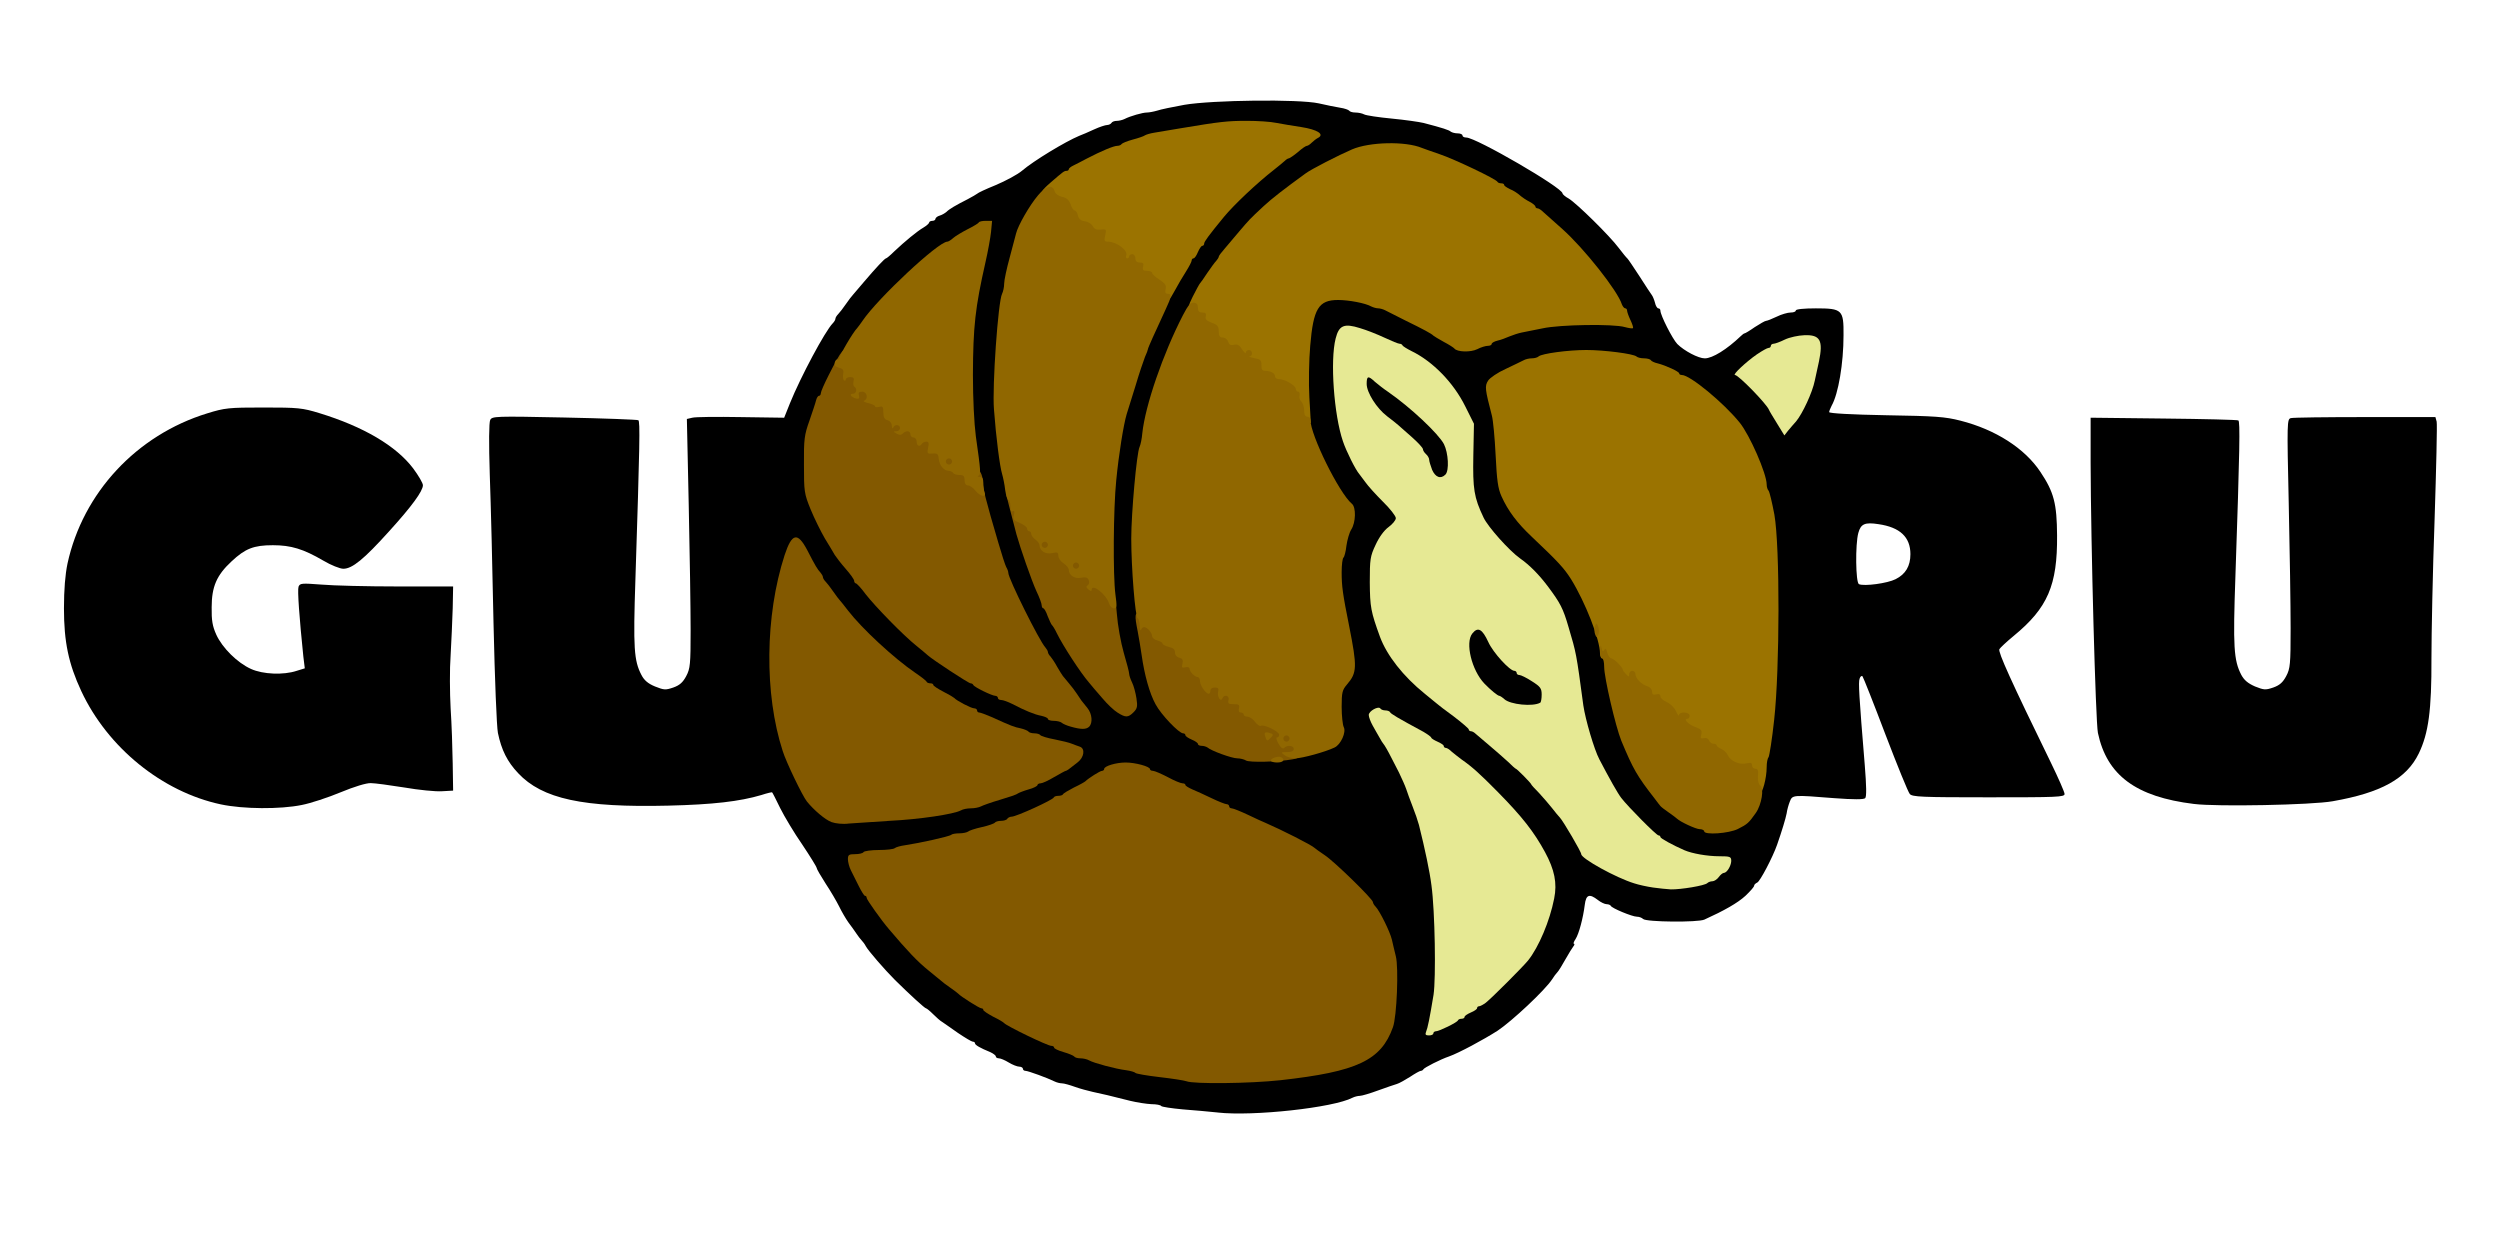 <svg class="img-fluid" id="outputsvg" xmlns="http://www.w3.org/2000/svg" style="transform: none; transform-origin: 50% 50%; cursor: move;" width="1200" height="600" viewBox="0 0 12000 6000"><g id="l7m3erLe2FQsYTbI6nktD60" fill="rgb(0,0,0)" style="transform: none;"><g><path id="pWI5tUenm" d="M5845 5340 c-38 -4 -114 -11 -168 -15 -54 -5 -100 -12 -103 -16 -3 -5 -24 -9 -47 -9 -23 -1 -69 -8 -102 -16 -94 -24 -137 -34 -180 -43 -22 -5 -60 -15 -85 -24 -25 -9 -53 -17 -63 -17 -9 0 -25 -4 -35 -9 -32 -16 -127 -51 -140 -51 -6 0 -12 -4 -12 -10 0 -5 -8 -10 -17 -10 -10 0 -33 -9 -51 -20 -18 -11 -39 -20 -47 -20 -8 0 -15 -4 -15 -9 0 -5 -12 -14 -27 -21 -47 -19 -73 -34 -73 -42 0 -5 -5 -8 -11 -8 -5 0 -37 -19 -71 -42 -33 -24 -68 -47 -76 -53 -9 -5 -28 -22 -43 -37 -16 -16 -31 -28 -34 -28 -6 0 -78 -66 -149 -136 -50 -50 -128 -140 -140 -162 -5 -10 -14 -22 -20 -28 -6 -6 -18 -22 -26 -34 -8 -12 -25 -36 -38 -53 -12 -17 -32 -51 -44 -76 -12 -24 -41 -74 -65 -110 -23 -36 -43 -70 -43 -75 0 -5 -31 -55 -69 -112 -39 -56 -86 -135 -106 -175 -20 -41 -37 -75 -39 -76 -1 -1 -24 4 -51 13 -104 31 -234 46 -447 51 -409 10 -605 -32 -721 -156 -52 -55 -80 -111 -97 -193 -6 -30 -15 -257 -21 -523 -5 -258 -13 -580 -18 -715 -5 -155 -4 -252 2 -264 9 -18 22 -19 355 -12 191 4 351 10 356 13 9 6 7 112 -14 764 -11 330 -7 390 29 459 13 25 31 41 65 55 43 17 50 18 88 5 31 -11 46 -25 62 -55 19 -36 21 -57 21 -220 0 -99 -4 -368 -9 -597 l-9 -417 26 -6 c14 -4 119 -5 233 -3 l208 3 28 -70 c51 -126 168 -345 205 -383 7 -7 13 -17 13 -22 0 -5 6 -15 13 -22 7 -7 24 -29 37 -48 13 -19 29 -40 35 -46 5 -6 29 -34 52 -61 57 -67 100 -113 106 -113 3 0 21 -15 39 -33 52 -49 110 -97 141 -115 15 -9 27 -20 27 -24 0 -4 7 -8 15 -8 8 0 15 -4 15 -9 0 -5 9 -13 20 -16 11 -3 26 -12 33 -18 14 -14 43 -31 102 -61 22 -12 42 -23 45 -26 5 -5 41 -22 88 -41 50 -21 107 -52 127 -69 56 -48 208 -140 275 -168 14 -5 46 -19 72 -31 26 -12 54 -21 62 -21 8 0 18 -5 21 -10 3 -6 15 -10 26 -10 10 0 27 -4 37 -9 27 -14 87 -31 107 -31 10 0 32 -4 49 -9 17 -6 76 -18 131 -28 135 -23 549 -28 645 -7 36 8 82 18 103 21 21 3 40 10 43 14 3 5 16 9 30 9 14 0 33 4 42 9 9 5 69 14 132 20 63 6 132 16 153 21 92 24 123 34 131 42 6 4 20 8 33 8 13 0 23 5 23 10 0 6 8 10 18 10 47 0 462 241 462 268 0 4 13 16 30 25 38 23 196 178 240 237 19 25 37 47 41 50 4 3 29 41 58 85 28 44 55 85 59 90 5 6 12 23 16 38 3 15 11 27 16 27 6 0 10 5 10 11 0 22 58 136 81 160 33 33 101 69 132 69 37 0 106 -43 173 -107 7 -7 15 -13 18 -13 3 0 25 -13 49 -30 25 -16 49 -30 54 -30 5 0 28 -9 51 -20 22 -11 53 -20 67 -20 14 0 25 -4 25 -10 0 -6 39 -10 96 -10 127 0 134 7 133 129 0 136 -25 282 -57 338 -6 12 -12 26 -12 31 0 6 108 12 273 15 236 4 283 7 357 26 169 43 309 133 384 246 65 97 79 152 80 305 2 239 -45 348 -208 482 -34 28 -65 57 -69 64 -7 13 55 151 247 544 36 74 66 142 66 151 0 15 -35 16 -365 16 -322 0 -366 -2 -378 -16 -8 -9 -60 -137 -117 -286 -56 -148 -106 -274 -110 -279 -4 -4 -11 1 -14 12 -6 18 -3 76 25 415 8 99 9 151 2 158 -7 7 -56 7 -149 0 -201 -16 -200 -16 -213 17 -6 15 -13 40 -15 56 -5 26 -23 85 -46 151 -21 60 -82 176 -95 181 -8 4 -15 10 -15 15 0 6 -19 27 -42 49 -37 34 -102 71 -197 114 -31 14 -279 12 -294 -3 -6 -6 -19 -11 -30 -11 -22 0 -121 -41 -125 -52 -2 -4 -11 -8 -20 -8 -9 0 -28 -9 -42 -20 -41 -32 -57 -26 -63 23 -8 64 -28 139 -44 164 -9 13 -12 23 -8 23 4 0 3 6 -3 13 -5 6 -22 34 -38 62 -15 27 -32 55 -38 61 -6 6 -18 22 -26 35 -34 52 -192 200 -261 246 -69 44 -186 107 -234 124 -39 13 -120 54 -123 62 -2 4 -8 7 -12 7 -5 0 -28 13 -52 29 -24 15 -52 31 -63 34 -11 3 -51 17 -90 31 -38 14 -78 26 -88 26 -9 0 -25 4 -35 9 -92 48 -477 90 -647 71z m270 -185 c369 -41 491 -99 542 -255 18 -55 26 -228 13 -280 -6 -25 -15 -61 -19 -80 -9 -38 -58 -137 -78 -158 -7 -7 -13 -17 -13 -22 0 -14 -183 -193 -231 -225 -24 -16 -46 -32 -49 -35 -14 -14 -161 -88 -235 -120 -11 -4 -49 -22 -85 -39 -36 -17 -71 -31 -78 -31 -6 0 -12 -4 -12 -10 0 -5 -6 -10 -12 -10 -7 0 -40 -13 -73 -29 -33 -16 -75 -35 -92 -42 -18 -8 -33 -17 -33 -21 0 -5 -6 -8 -14 -8 -8 0 -40 -13 -71 -30 -31 -16 -63 -30 -71 -30 -8 0 -14 -4 -14 -9 0 -4 -20 -14 -44 -21 -34 -9 -52 -9 -80 0 -20 6 -36 16 -36 21 0 5 -5 9 -10 9 -10 0 -66 36 -80 50 -3 3 -27 17 -55 30 -27 14 -51 28 -53 33 -2 4 -12 7 -22 7 -10 0 -20 3 -22 8 -5 12 -180 92 -202 92 -8 0 -18 5 -21 10 -3 6 -17 10 -30 10 -13 0 -26 4 -29 8 -3 5 -31 15 -63 22 -32 7 -62 17 -67 22 -6 4 -24 8 -41 8 -18 0 -35 3 -39 7 -8 8 -153 40 -221 50 -22 3 -44 9 -49 14 -6 5 -40 9 -77 9 -37 0 -71 5 -74 10 -3 6 -19 10 -34 10 -28 0 -28 1 -17 33 20 52 49 107 58 107 4 0 8 4 8 10 0 8 70 107 107 150 90 106 136 155 192 200 24 19 48 40 55 45 6 6 27 22 46 35 19 13 37 27 40 30 10 12 101 70 111 70 5 0 9 3 9 8 0 4 21 18 48 32 26 13 49 27 52 31 12 14 208 109 226 109 8 0 14 4 14 9 0 4 20 14 45 21 25 7 48 17 51 21 3 5 16 9 30 9 13 0 32 4 42 10 23 13 128 41 177 47 22 3 42 9 45 13 3 4 55 13 115 20 61 7 119 16 130 20 32 14 249 11 390 -5z m838 -272 c9 -3 17 -9 17 -14 0 -5 7 -9 15 -9 8 0 15 -4 15 -9 0 -5 14 -14 30 -21 17 -7 30 -16 30 -21 0 -5 4 -9 10 -9 15 0 46 -27 135 -115 97 -97 112 -116 148 -182 61 -115 88 -225 71 -293 -18 -67 -71 -158 -156 -263 -62 -76 -217 -226 -283 -272 -15 -11 -36 -28 -47 -37 -10 -10 -22 -18 -28 -18 -5 0 -10 -4 -10 -9 0 -5 -13 -14 -30 -21 -16 -7 -30 -16 -30 -19 0 -4 -17 -16 -37 -28 -125 -68 -159 -87 -165 -97 -13 -19 -22 5 -10 24 7 11 18 30 25 43 6 12 14 24 17 27 5 5 23 36 39 68 5 9 21 41 36 70 14 29 30 65 35 80 5 15 18 52 30 82 12 30 26 71 31 90 29 116 52 226 62 300 13 100 15 529 3 614 -9 56 -8 59 10 52 10 -5 27 -11 37 -13z m1137 -654 c36 -5 69 -14 75 -20 5 -5 16 -9 25 -9 8 0 22 -9 30 -20 8 -11 20 -20 27 -20 7 0 13 -4 13 -10 0 -5 -21 -10 -47 -10 -50 0 -123 -14 -158 -29 -55 -24 -115 -57 -115 -63 0 -5 -4 -8 -9 -8 -10 0 -145 -136 -179 -180 -17 -22 -57 -93 -105 -185 -25 -47 -67 -191 -77 -259 -34 -254 -34 -251 -71 -376 -26 -90 -40 -116 -99 -195 -43 -57 -87 -102 -134 -135 -52 -37 -154 -151 -175 -196 -46 -97 -53 -137 -49 -299 l3 -151 -42 -85 c-56 -112 -156 -214 -258 -264 -22 -11 -41 -23 -43 -27 -2 -5 -8 -8 -14 -8 -6 0 -38 -13 -72 -29 -79 -37 -133 -54 -150 -48 -51 20 -45 325 10 486 16 47 61 137 79 157 5 7 19 25 30 40 11 16 48 57 82 91 60 59 63 64 63 110 -1 43 -4 51 -35 73 -21 15 -45 48 -62 85 -57 123 -27 324 71 477 36 58 97 122 165 178 24 19 48 40 55 45 6 6 44 35 84 64 39 30 72 58 72 62 0 5 5 9 11 9 6 0 16 6 23 13 7 6 37 32 67 57 30 25 69 60 88 77 18 18 35 33 37 33 5 0 74 70 74 75 0 2 17 21 38 42 20 22 48 54 62 72 14 18 31 39 38 46 17 19 102 164 102 175 0 21 166 113 254 140 21 7 62 16 90 20 28 4 53 8 56 9 3 0 34 -4 70 -10z m222 -280 c45 -23 52 -29 84 -75 22 -31 54 -165 54 -225 0 -19 4 -39 9 -44 4 -6 17 -86 27 -180 27 -242 27 -772 1 -925 -11 -58 -23 -109 -28 -115 -5 -5 -9 -18 -9 -30 0 -51 -81 -237 -130 -297 -77 -95 -238 -228 -277 -228 -7 0 -13 -3 -13 -8 0 -8 -64 -38 -104 -48 -14 -3 -29 -10 -32 -15 -3 -5 -18 -9 -34 -9 -16 0 -31 -4 -34 -9 -3 -5 -52 -15 -107 -22 -82 -10 -122 -10 -198 -1 -52 7 -100 17 -105 22 -6 6 -20 10 -31 10 -12 0 -35 6 -51 14 -16 8 -47 22 -69 32 -22 10 -53 26 -68 37 -31 21 -32 31 -7 127 7 25 15 113 19 195 6 121 11 159 28 197 32 71 76 129 145 194 130 123 155 151 189 204 68 110 139 290 139 357 0 13 5 23 10 23 6 0 10 19 10 41 0 52 55 287 82 354 57 137 76 170 161 279 12 16 24 32 27 35 3 4 21 18 40 31 19 13 37 27 40 30 14 14 90 50 109 50 11 0 21 5 21 10 0 17 59 11 102 -11z m-4077 -39 c147 -7 313 -31 347 -50 10 -6 31 -10 48 -10 17 0 38 -4 48 -9 9 -5 51 -20 92 -32 41 -12 80 -25 85 -30 6 -4 29 -13 53 -20 23 -6 42 -16 42 -21 0 -4 7 -8 15 -8 8 0 37 -13 65 -30 28 -16 55 -30 60 -30 6 0 10 -3 10 -7 0 -5 15 -16 33 -27 22 -13 27 -20 17 -23 -8 -2 -24 -8 -35 -13 -11 -4 -48 -14 -83 -21 -34 -6 -65 -16 -68 -20 -3 -5 -16 -9 -29 -9 -13 0 -26 -4 -29 -9 -3 -4 -20 -11 -37 -15 -30 -6 -42 -10 -141 -55 -26 -11 -52 -21 -58 -21 -5 0 -10 -4 -10 -10 0 -5 -6 -10 -14 -10 -14 0 -85 -37 -96 -50 -3 -3 -26 -17 -52 -30 -27 -14 -48 -28 -48 -32 0 -5 -6 -8 -14 -8 -8 0 -16 -3 -18 -7 -1 -5 -26 -24 -54 -43 -104 -71 -257 -213 -324 -300 -19 -25 -37 -47 -40 -50 -3 -3 -17 -21 -30 -40 -13 -19 -30 -41 -37 -48 -7 -7 -13 -17 -13 -22 0 -5 -6 -15 -12 -22 -13 -13 -52 -81 -73 -125 -5 -13 -12 -23 -15 -23 -13 1 -65 204 -79 310 -32 245 -15 465 51 650 20 58 91 202 111 227 55 69 132 118 167 105 8 -3 83 -9 165 -12z m1955 -298 c82 -14 177 -45 200 -65 18 -15 20 -29 20 -139 0 -123 0 -123 30 -158 28 -31 30 -41 27 -85 -2 -27 -12 -86 -21 -130 -9 -44 -20 -105 -26 -136 -12 -68 -13 -246 -1 -253 4 -3 11 -29 14 -57 4 -28 13 -62 22 -75 16 -25 20 -64 7 -64 -25 0 -139 -204 -176 -314 -32 -94 -43 -307 -27 -501 11 -136 25 -183 64 -210 38 -27 230 -16 289 16 10 5 25 9 33 9 8 0 23 4 33 9 9 5 53 27 97 49 88 43 127 64 135 73 3 3 25 16 50 30 25 13 47 27 48 32 5 11 60 9 67 -3 3 -5 17 -10 31 -10 13 0 24 -4 24 -9 0 -5 12 -12 28 -16 15 -3 41 -13 57 -20 17 -7 44 -16 60 -19 17 -3 62 -12 100 -20 46 -10 127 -15 238 -16 104 0 167 -4 167 -10 0 -5 -4 -10 -9 -10 -5 0 -12 -9 -16 -19 -20 -65 -182 -269 -285 -361 -40 -36 -82 -73 -92 -82 -10 -10 -22 -18 -28 -18 -5 0 -10 -4 -10 -8 0 -5 -12 -15 -27 -23 -16 -8 -37 -22 -47 -31 -11 -10 -32 -24 -48 -30 -15 -7 -28 -16 -28 -20 0 -5 -6 -8 -14 -8 -8 0 -16 -3 -18 -7 -5 -13 -209 -110 -278 -133 -36 -12 -74 -26 -85 -30 -71 -29 -198 -26 -275 7 -63 27 -198 96 -224 116 -69 50 -153 113 -162 122 -6 5 -34 31 -61 57 -27 25 -70 70 -94 98 -24 29 -56 66 -71 84 -15 17 -28 34 -28 38 0 4 -6 13 -12 20 -7 7 -26 33 -43 58 -16 25 -32 47 -35 50 -12 11 -160 306 -160 318 0 5 -13 43 -28 83 -54 139 -80 235 -89 324 -3 28 -9 55 -13 60 -5 6 -17 94 -26 195 -15 162 -16 210 -5 383 6 108 16 221 22 250 6 28 14 79 19 112 13 93 38 184 67 236 26 49 112 139 132 139 6 0 11 4 11 9 0 5 14 14 30 21 17 7 30 16 30 21 0 5 8 9 18 9 10 0 22 4 28 8 18 16 117 52 143 52 14 0 33 5 41 10 16 11 88 8 180 -8z m-990 -162 c0 -6 -5 -16 -10 -23 -37 -44 -50 -61 -50 -66 0 -3 -14 -22 -30 -41 -44 -52 -45 -52 -66 -90 -10 -19 -25 -41 -31 -48 -7 -7 -13 -17 -13 -22 0 -5 -6 -15 -12 -22 -29 -31 -178 -331 -178 -358 0 -6 -4 -18 -10 -28 -8 -15 -38 -112 -83 -272 -16 -53 -34 -149 -44 -220 -2 -19 -11 -81 -19 -136 -16 -115 -19 -506 -4 -619 16 -123 59 -341 75 -377 4 -12 3 -18 -5 -18 -16 0 -90 40 -114 63 -11 9 -24 17 -29 17 -34 0 -292 231 -367 329 -14 18 -32 40 -40 51 -69 84 -200 313 -200 348 0 6 -4 12 -9 12 -5 0 -11 10 -14 23 -3 12 -17 56 -31 97 -22 62 -26 92 -26 181 0 97 3 114 32 185 17 44 48 105 67 138 20 32 41 68 48 80 7 11 30 41 52 66 22 25 41 51 41 58 0 6 4 12 8 12 4 0 26 23 47 52 46 59 180 197 244 248 24 19 48 40 55 46 22 20 195 134 205 134 5 0 11 3 13 8 4 10 90 52 106 52 6 0 12 5 12 10 0 6 7 10 16 10 9 0 33 9 53 19 59 31 107 51 140 57 17 4 31 10 31 15 0 5 11 9 24 9 13 0 37 7 52 15 34 17 64 20 64 5z m220 -88 c0 -15 -7 -40 -15 -56 -8 -15 -15 -34 -15 -42 0 -8 -12 -53 -26 -101 -71 -243 -62 -956 14 -1205 6 -18 25 -80 43 -138 17 -58 38 -119 45 -137 8 -17 14 -34 14 -37 0 -20 146 -319 182 -372 15 -23 28 -47 28 -53 0 -6 4 -11 9 -11 5 0 14 -13 21 -30 7 -16 16 -30 21 -30 5 0 9 -5 9 -11 0 -9 22 -39 95 -128 47 -57 159 -163 240 -226 21 -16 44 -36 51 -43 7 -6 16 -12 21 -12 4 -1 24 -14 43 -30 19 -17 40 -30 48 -30 7 0 12 -6 10 -12 -3 -7 -27 -16 -54 -21 -27 -4 -74 -12 -105 -17 -102 -18 -161 -15 -404 26 -49 8 -106 18 -125 21 -19 3 -39 9 -45 13 -5 4 -31 13 -58 20 -26 7 -50 17 -53 21 -3 5 -12 9 -21 9 -17 0 -75 24 -148 62 -22 12 -50 26 -62 32 -13 6 -23 14 -23 19 0 4 -5 7 -10 7 -16 0 -36 17 -109 91 -60 60 -119 154 -134 214 -3 11 -17 62 -31 113 -14 51 -26 107 -26 123 0 17 -5 39 -10 49 -13 24 -40 325 -40 445 0 86 10 184 31 305 6 30 14 78 19 105 5 28 18 86 30 130 12 44 25 94 29 110 18 65 73 223 96 273 14 29 25 59 25 67 0 8 4 15 8 15 4 0 14 17 21 38 8 20 17 39 20 42 4 3 15 21 24 40 52 105 147 238 244 338 54 56 73 60 73 14z m3679 -582 c48 -24 71 -63 71 -120 0 -82 -50 -129 -153 -144 -65 -10 -85 -2 -97 42 -15 54 -13 239 3 246 25 11 137 -4 176 -24z m-506 -790 c29 -35 77 -139 88 -193 6 -29 14 -68 18 -88 15 -69 -22 -87 -101 -49 -23 11 -48 20 -55 20 -7 0 -13 5 -13 10 0 6 -5 10 -11 10 -13 0 -101 59 -115 78 -8 12 -2 24 30 56 44 44 86 93 86 101 0 9 42 75 49 75 3 0 14 -9 24 -20z"></path><path id="pPmnOZn7k" d="M7257 3410 c-27 -5 -57 -16 -66 -24 -10 -9 -21 -16 -24 -16 -23 0 -90 -73 -117 -127 -31 -61 -40 -192 -16 -228 15 -23 23 -26 64 -23 46 3 48 4 74 58 28 55 102 139 126 140 6 0 12 5 12 10 0 6 6 10 13 10 7 0 34 13 60 30 l47 30 0 64 c0 36 -5 68 -10 71 -18 11 -113 14 -163 5z"></path><path id="pSWhGb1up" d="M6844 2285 c-7 -19 -14 -41 -14 -48 0 -8 -7 -20 -15 -27 -8 -7 -15 -18 -15 -24 0 -6 -23 -31 -51 -56 -29 -25 -59 -52 -68 -60 -9 -8 -33 -27 -53 -42 -19 -15 -50 -48 -67 -74 -26 -41 -31 -57 -31 -111 l0 -63 38 0 c25 0 46 8 62 23 14 12 42 34 63 48 107 74 242 201 268 251 22 44 27 186 7 206 -7 7 -34 12 -61 12 -45 0 -49 -2 -63 -35z"></path><path id="pEkjNqTJd" d="M1060 3861 c-281 -60 -543 -272 -670 -544 -61 -131 -83 -236 -83 -397 0 -90 6 -162 17 -215 74 -340 332 -617 671 -721 84 -26 102 -28 270 -28 167 0 186 2 268 27 212 65 368 157 450 265 26 35 47 71 47 81 0 28 -53 101 -163 222 -120 133 -176 179 -219 179 -16 0 -59 -17 -96 -39 -96 -56 -155 -74 -242 -74 -92 0 -133 16 -199 78 -71 66 -95 121 -95 220 -1 63 4 91 22 131 29 64 102 136 167 165 57 26 156 30 219 9 l39 -12 -7 -57 c-19 -185 -29 -319 -23 -335 7 -17 16 -17 110 -10 56 5 221 9 367 9 l265 0 -2 105 c-2 58 -6 159 -10 225 -5 66 -4 181 0 255 5 74 9 194 10 265 l2 130 -54 3 c-30 2 -111 -6 -180 -18 -69 -11 -142 -21 -161 -21 -21 -1 -80 17 -145 44 -60 25 -145 53 -187 61 -103 21 -280 20 -388 -3z"></path><path id="p3Q2i9l00" d="M10531 3859 c-279 -34 -418 -138 -461 -341 -11 -54 -34 -907 -35 -1298 l0 -215 350 4 c193 2 354 6 359 9 9 5 7 134 -14 748 -12 339 -8 403 28 473 14 26 32 41 66 56 43 17 50 18 88 5 31 -11 46 -25 62 -55 19 -36 21 -57 21 -230 0 -104 -4 -373 -9 -596 -9 -395 -8 -407 10 -412 10 -3 171 -5 357 -5 l337 0 6 22 c3 12 -2 225 -10 472 -9 247 -15 546 -15 664 1 249 -14 360 -61 457 -59 121 -180 188 -413 229 -99 18 -557 27 -666 13z"></path></g></g><g id="l4dtRJYKQkg7X06btPzmV7b" fill="rgb(131,89,0)" style="transform: none;"><g><path id="ppuCghBhe" d="M5695 5190 c-11 -4 -69 -13 -130 -20 -60 -7 -112 -16 -115 -20 -3 -4 -23 -10 -45 -13 -49 -6 -154 -34 -177 -47 -10 -6 -29 -10 -42 -10 -14 0 -27 -4 -30 -9 -3 -4 -26 -14 -51 -21 -25 -7 -45 -17 -45 -21 0 -5 -6 -9 -14 -9 -18 0 -214 -95 -226 -109 -3 -4 -26 -18 -53 -31 -26 -14 -47 -28 -47 -32 0 -5 -4 -8 -9 -8 -10 0 -101 -58 -111 -70 -3 -3 -21 -17 -40 -30 -19 -13 -40 -29 -46 -35 -7 -5 -31 -26 -55 -45 -56 -45 -102 -94 -192 -200 -37 -43 -107 -142 -107 -150 0 -6 -3 -10 -8 -10 -4 0 -17 -21 -30 -47 -13 -27 -30 -61 -38 -76 -8 -16 -14 -40 -14 -53 0 -21 5 -24 34 -24 19 0 38 -4 41 -10 3 -5 37 -10 74 -10 37 0 71 -4 76 -9 6 -5 28 -11 50 -14 68 -10 213 -42 221 -50 4 -4 21 -7 39 -7 17 0 35 -4 41 -8 5 -5 35 -15 67 -22 32 -7 60 -17 63 -22 3 -4 16 -8 29 -8 13 0 27 -4 30 -10 3 -5 13 -10 21 -10 22 0 197 -80 202 -92 2 -5 12 -8 22 -8 10 0 20 -3 22 -7 2 -5 26 -19 53 -33 28 -13 52 -27 55 -30 14 -14 70 -50 80 -50 5 0 10 -4 10 -9 0 -14 58 -31 103 -31 46 0 117 19 117 32 0 4 6 8 14 8 8 0 40 14 71 30 31 17 63 30 71 30 8 0 14 3 14 8 0 4 15 13 33 21 17 7 59 26 92 42 33 16 66 29 73 29 6 0 12 5 12 10 0 6 6 10 12 10 7 0 42 14 78 31 36 17 74 35 85 39 74 32 221 106 235 120 3 3 25 19 49 35 48 32 231 211 231 225 0 5 6 15 13 22 20 21 69 120 78 158 4 19 13 55 19 80 14 54 5 290 -14 341 -57 159 -171 213 -540 254 -146 16 -417 19 -451 5z"></path><path id="pfLKbYoEa" d="M3991 3946 c-31 -12 -84 -57 -118 -99 -21 -26 -100 -190 -116 -242 -89 -274 -85 -649 9 -940 35 -106 62 -113 109 -24 39 76 49 92 63 107 6 7 12 17 12 22 0 5 6 15 13 22 7 7 24 29 37 48 13 19 27 37 30 40 3 3 21 25 40 50 67 87 220 229 324 300 28 19 53 38 54 43 2 4 10 7 18 7 8 0 14 3 14 8 0 4 21 18 48 32 26 13 49 27 52 30 11 13 82 50 96 50 8 0 14 5 14 10 0 6 5 10 10 10 6 0 32 10 58 21 99 45 111 49 141 55 17 4 34 11 37 15 3 5 16 9 29 9 13 0 26 4 29 9 3 4 34 14 68 20 35 7 72 16 83 21 11 4 28 11 38 14 27 9 21 51 -10 75 -16 12 -33 25 -40 31 -7 5 -14 10 -17 10 -3 0 -28 14 -56 30 -28 17 -57 30 -65 30 -8 0 -15 4 -15 8 0 5 -19 15 -42 21 -24 7 -47 16 -53 20 -5 5 -44 18 -85 30 -41 12 -83 27 -92 32 -10 5 -31 9 -48 9 -17 0 -38 4 -48 10 -33 18 -198 43 -342 50 -80 5 -167 11 -195 13 -30 4 -64 0 -84 -7z"></path><path id="p12Kpm4uiy" d="M5980 3650 c-8 -5 -27 -10 -41 -10 -26 0 -125 -36 -143 -52 -6 -4 -18 -8 -28 -8 -10 0 -18 -4 -18 -9 0 -5 -13 -14 -30 -21 -16 -7 -30 -16 -30 -21 0 -5 -5 -9 -11 -9 -20 0 -106 -90 -132 -139 -29 -52 -54 -143 -67 -236 -5 -33 -13 -84 -19 -114 -16 -81 -15 -91 14 -91 18 0 25 5 25 20 0 12 7 20 16 20 19 0 44 24 44 43 0 8 11 18 25 21 14 4 25 10 25 15 0 5 14 12 30 16 21 5 30 12 30 27 0 11 8 22 20 25 11 3 20 14 20 24 0 11 7 19 15 19 8 0 15 5 15 11 0 14 25 39 39 39 6 0 11 11 11 25 0 23 4 25 45 25 38 0 45 3 45 20 0 15 7 20 25 20 18 0 25 5 25 20 0 15 7 20 25 20 16 0 25 6 25 16 0 19 24 44 42 44 8 0 20 9 28 20 8 11 22 20 32 20 22 0 88 31 88 42 0 4 11 8 25 8 20 0 25 5 25 25 0 14 5 25 10 25 6 0 10 20 10 44 0 43 -1 44 -37 51 -68 12 -207 16 -223 5z"></path><path id="pC1CbW6pi" d="M5140 3488 c-19 -5 -39 -14 -44 -19 -6 -5 -23 -9 -38 -9 -15 0 -28 -4 -28 -9 0 -5 -14 -11 -31 -15 -33 -6 -81 -26 -140 -57 -20 -10 -44 -19 -53 -19 -9 0 -16 -4 -16 -10 0 -5 -6 -10 -12 -10 -16 0 -102 -42 -106 -52 -2 -5 -8 -8 -13 -8 -10 0 -183 -114 -205 -134 -7 -6 -31 -27 -55 -46 -64 -51 -198 -189 -244 -248 -21 -29 -43 -52 -47 -52 -4 0 -8 -6 -8 -12 0 -7 -19 -33 -41 -58 -22 -25 -45 -55 -52 -66 -7 -12 -28 -48 -48 -80 -19 -33 -50 -95 -68 -139 -31 -76 -32 -86 -32 -215 -1 -121 2 -143 26 -210 14 -41 29 -85 32 -98 3 -12 9 -22 14 -22 5 0 9 -6 9 -13 0 -7 17 -46 38 -87 63 -125 82 -147 82 -90 0 17 5 30 10 30 6 0 10 9 10 20 0 15 7 20 25 20 18 0 25 5 25 19 0 35 12 51 36 51 20 0 24 5 24 29 0 26 4 30 40 36 36 6 40 10 40 37 0 21 6 31 20 35 11 3 20 9 20 14 0 5 9 9 20 9 11 0 20 7 20 15 0 9 9 15 25 15 16 0 25 6 25 15 0 8 7 15 15 15 8 0 15 5 15 10 0 6 14 10 30 10 25 0 30 4 30 25 0 18 5 25 20 25 11 0 23 7 26 15 4 8 19 15 34 15 26 0 29 4 32 38 3 37 3 37 51 40 41 3 49 7 58 29 5 14 8 30 7 37 -3 19 14 88 74 291 16 55 33 108 38 117 6 10 10 22 10 28 0 27 149 327 178 358 6 7 12 17 12 22 0 5 6 15 13 22 6 7 21 29 31 48 11 19 24 40 28 45 5 6 18 21 29 35 12 14 29 36 38 50 18 28 22 34 51 69 22 27 26 71 8 89 -14 14 -39 14 -88 0z"></path><path id="pbfuSiGB6" d="M5365 3421 c-17 -10 -51 -42 -75 -71 -25 -28 -53 -62 -63 -74 -40 -46 -124 -175 -154 -236 -9 -19 -20 -37 -24 -40 -3 -3 -12 -22 -20 -42 -7 -21 -17 -38 -21 -38 -4 0 -8 -7 -8 -15 0 -8 -11 -38 -25 -67 -23 -50 -78 -208 -96 -273 -30 -115 -49 -188 -49 -191 0 -2 11 -4 25 -4 20 0 25 5 25 25 0 14 5 25 10 25 6 0 10 11 10 24 0 17 9 28 30 38 17 7 30 19 30 25 0 7 5 13 10 13 6 0 10 5 10 11 0 19 28 39 54 39 21 0 26 5 26 25 0 20 5 25 24 25 18 0 25 6 28 23 3 19 10 22 51 25 46 3 47 4 47 37 0 27 4 34 23 37 14 2 23 11 25 26 2 12 10 22 20 22 9 0 30 14 46 30 27 27 30 38 37 127 4 54 19 137 33 186 14 48 26 93 26 101 0 7 6 26 14 42 8 16 17 50 21 76 6 39 4 49 -14 67 -26 26 -38 26 -76 2z"></path></g></g><g id="l2SmurvWWSl2Fs6S70O7MGb" fill="rgb(155,115,0)" style="transform: none;"><g><path id="px5RtgntE" d="M8418 3799 c-11 -6 -18 -22 -18 -40 0 -37 -20 -59 -52 -59 -34 0 -73 -21 -84 -44 -5 -11 -18 -24 -29 -30 -11 -6 -22 -13 -25 -16 -12 -12 -51 -30 -65 -30 -9 0 -15 -9 -15 -26 0 -19 -7 -28 -30 -37 -17 -6 -33 -19 -36 -29 -3 -10 -14 -18 -24 -18 -11 0 -22 -11 -28 -28 -6 -18 -22 -34 -41 -42 -17 -7 -31 -16 -31 -21 0 -5 -9 -9 -20 -9 -13 0 -20 -7 -20 -19 0 -12 -11 -23 -30 -30 -16 -5 -30 -15 -30 -20 0 -6 -12 -14 -27 -17 -28 -7 -53 -26 -53 -40 0 -4 -13 -20 -30 -36 -16 -15 -30 -33 -30 -38 0 -6 -4 -10 -10 -10 -5 0 -10 -10 -10 -23 0 -67 -71 -247 -139 -357 -34 -53 -59 -81 -189 -204 -69 -65 -113 -123 -145 -194 -17 -38 -22 -76 -28 -197 -4 -82 -12 -168 -18 -190 -33 -127 -35 -142 -18 -168 8 -13 46 -39 84 -56 37 -18 76 -36 85 -41 10 -6 28 -10 41 -10 13 0 27 -4 32 -9 15 -14 143 -31 229 -31 86 0 226 18 241 31 5 5 21 9 36 9 15 0 30 4 33 9 3 5 18 12 32 15 40 10 104 40 104 48 0 5 6 8 13 8 39 0 200 133 277 228 49 60 130 246 130 297 0 12 4 25 9 30 5 6 17 57 28 115 27 154 26 741 -1 985 -10 94 -23 174 -27 180 -5 5 -9 26 -9 48 0 52 -20 127 -34 127 -6 0 -19 -5 -28 -11z"></path><path id="pViHgyUyf" d="M6230 2001 c0 -16 -6 -36 -14 -43 -7 -8 -17 -28 -20 -44 -7 -32 -49 -64 -85 -64 -12 0 -21 -6 -21 -14 0 -15 -21 -26 -51 -26 -14 0 -19 -7 -19 -30 0 -26 -4 -30 -27 -30 -19 0 -36 -10 -52 -30 -14 -18 -33 -30 -46 -30 -15 0 -26 -8 -30 -20 -3 -11 -15 -20 -26 -20 -14 0 -19 -7 -19 -29 0 -25 -6 -32 -35 -42 -22 -8 -35 -20 -35 -31 0 -10 -7 -18 -15 -18 -8 0 -15 -9 -15 -19 0 -11 -6 -21 -12 -23 -9 -3 -4 -22 17 -64 16 -32 32 -61 35 -64 3 -3 19 -25 35 -50 17 -25 36 -51 43 -58 6 -7 12 -16 12 -20 0 -4 13 -21 28 -38 15 -18 47 -55 71 -84 49 -57 46 -55 117 -121 40 -37 97 -81 200 -156 26 -20 161 -89 224 -116 84 -36 256 -40 335 -7 11 4 49 18 85 30 69 23 273 120 278 133 2 4 10 7 18 7 8 0 14 3 14 8 0 4 13 13 28 20 16 6 37 20 48 30 10 9 31 23 47 31 15 8 27 18 27 23 0 4 5 8 10 8 6 0 18 8 28 18 10 9 52 46 92 82 103 92 265 296 285 361 4 10 11 19 16 19 5 0 9 5 9 11 0 6 7 26 16 45 9 19 15 37 12 39 -2 3 -20 0 -39 -5 -53 -16 -313 -12 -394 6 -38 8 -83 17 -100 20 -16 3 -43 12 -60 19 -16 7 -42 17 -57 20 -16 4 -28 11 -28 16 0 5 -8 9 -18 9 -11 0 -34 7 -51 16 -32 16 -97 14 -110 -3 -3 -4 -26 -19 -51 -32 -25 -14 -47 -27 -50 -30 -8 -9 -47 -30 -135 -73 -44 -22 -88 -44 -97 -49 -10 -5 -25 -9 -33 -9 -8 0 -23 -4 -33 -9 -28 -16 -108 -31 -159 -31 -94 0 -119 41 -134 220 -6 69 -8 180 -4 248 l7 122 -31 0 c-28 0 -31 -3 -31 -29z"></path><path id="pEgvLRLEd" d="M5578 1443 c-10 -2 -18 -14 -18 -26 0 -25 -65 -87 -91 -87 -12 0 -19 -7 -19 -20 0 -11 -7 -20 -15 -20 -8 0 -15 -4 -15 -10 0 -5 -11 -10 -25 -10 -14 0 -25 -4 -25 -10 0 -5 -7 -10 -15 -10 -8 0 -15 -8 -15 -18 0 -25 -19 -42 -47 -42 -18 0 -23 -6 -23 -25 0 -19 -5 -25 -23 -25 -14 0 -26 -9 -32 -22 -6 -14 -21 -24 -37 -26 -20 -2 -30 -10 -34 -28 -3 -13 -10 -24 -16 -24 -5 0 -14 -13 -19 -29 -8 -21 -19 -32 -41 -36 -18 -4 -32 -15 -35 -26 -3 -10 -12 -19 -19 -19 -24 0 -15 -16 29 -54 60 -52 65 -56 77 -56 5 0 10 -3 10 -7 0 -5 10 -13 23 -19 12 -6 40 -20 62 -32 73 -38 131 -62 148 -62 9 0 18 -4 21 -9 3 -4 27 -14 53 -21 27 -7 53 -16 58 -20 6 -4 26 -10 45 -13 19 -3 76 -13 125 -21 191 -32 228 -36 319 -36 52 0 116 4 143 10 26 5 80 14 120 20 76 12 111 34 81 51 -10 5 -24 16 -32 24 -8 8 -18 15 -23 15 -5 0 -24 13 -43 30 -19 16 -39 29 -43 30 -5 0 -14 6 -21 13 -7 6 -30 26 -51 42 -81 63 -193 169 -240 226 -73 89 -95 119 -95 128 0 6 -4 11 -9 11 -5 0 -14 14 -21 30 -7 17 -16 30 -21 30 -5 0 -9 5 -9 10 0 6 -12 29 -27 53 -15 23 -39 64 -54 92 -28 52 -33 55 -61 48z"></path></g></g><g id="l3RmSyinFiAAUUCWMuEYEcw" fill="rgb(144,103,0)" style="transform: none;"><g><path id="ptv7D5QDv" d="M8180 3990 c0 -5 -10 -10 -21 -10 -19 0 -95 -36 -109 -50 -3 -3 -21 -17 -40 -30 -19 -13 -37 -27 -40 -31 -3 -3 -15 -19 -27 -35 -85 -109 -104 -142 -161 -279 -27 -67 -82 -302 -82 -354 0 -22 -4 -41 -10 -41 -5 0 -9 -17 -9 -37 1 -27 3 -31 6 -14 4 18 7 21 13 11 6 -10 10 -7 15 13 4 15 13 27 19 27 12 0 56 44 56 56 0 3 7 12 15 20 13 14 15 14 15 0 0 -9 7 -16 15 -16 8 0 15 7 15 15 0 21 29 51 58 59 12 4 22 15 22 26 0 13 5 17 20 13 13 -4 20 0 20 10 0 8 14 20 31 27 17 8 36 26 44 44 7 17 14 25 14 19 1 -19 51 -16 51 2 0 8 -4 15 -10 15 -22 0 3 27 36 39 30 11 35 17 30 36 -5 19 -3 22 13 18 11 -3 21 2 24 11 4 9 13 16 22 16 8 0 15 3 15 8 0 4 10 12 23 17 12 6 26 19 31 31 12 27 57 47 90 38 20 -5 26 -2 26 10 0 9 7 16 16 16 12 0 15 9 12 35 -1 23 3 39 11 45 20 12 7 92 -21 132 -34 48 -40 54 -86 77 -44 22 -162 30 -162 11z"></path><path id="pGC2eS46e" d="M6100 3651 c0 -12 37 -24 50 -16 20 12 10 25 -20 25 -16 0 -30 -4 -30 -9z"></path><path id="p1DAml0ns3" d="M6166 3625 c-19 -14 -18 -15 12 -15 22 0 32 -5 32 -15 0 -17 -31 -20 -46 -5 -6 6 -16 0 -27 -20 -10 -17 -13 -30 -8 -30 6 0 11 -6 11 -13 0 -16 -74 -52 -88 -43 -5 3 -18 -6 -28 -19 -10 -14 -27 -25 -36 -25 -10 0 -18 -4 -18 -10 0 -5 -6 -10 -14 -10 -9 0 -12 -7 -9 -20 4 -17 0 -20 -25 -20 -25 0 -29 -3 -25 -20 6 -22 -22 -29 -30 -7 -8 19 -26 -11 -20 -34 4 -14 0 -19 -16 -19 -12 0 -21 6 -21 15 0 8 -3 15 -8 15 -14 0 -42 -40 -42 -60 0 -11 -5 -20 -11 -20 -14 0 -39 -26 -39 -40 0 -7 -8 -10 -20 -7 -17 4 -19 1 -14 -18 4 -17 0 -24 -15 -28 -13 -3 -21 -13 -21 -25 0 -15 -9 -22 -30 -27 -16 -4 -30 -11 -30 -16 0 -5 -11 -11 -25 -15 -14 -3 -25 -13 -25 -21 0 -16 -24 -43 -38 -43 -6 0 -13 6 -15 13 -3 6 -6 -2 -6 -20 -1 -17 -5 -33 -10 -35 -12 -4 -31 -244 -31 -383 0 -120 26 -412 40 -440 5 -11 11 -40 13 -65 14 -133 99 -381 195 -567 24 -47 37 -61 52 -60 14 1 20 8 20 24 0 17 6 23 21 23 16 0 20 5 17 18 -4 14 3 22 28 31 28 10 34 17 34 42 0 22 5 29 19 29 11 0 23 9 26 20 5 15 12 19 28 15 17 -4 26 1 39 22 10 15 18 22 18 16 0 -7 7 -13 15 -13 18 0 20 29 3 31 -7 1 3 4 22 8 30 5 35 10 35 33 -1 20 4 28 16 28 28 0 49 11 49 26 0 8 9 14 21 14 27 0 79 31 79 47 0 7 5 13 11 13 6 0 9 8 7 18 -3 10 1 23 9 30 7 7 13 26 13 42 0 20 5 30 15 30 8 0 15 7 15 15 0 73 138 352 199 403 21 17 19 90 -3 124 -9 14 -19 49 -23 77 -3 28 -10 54 -14 57 -5 3 -9 35 -9 71 0 66 5 104 36 258 39 197 38 224 -10 280 -23 27 -26 38 -26 108 0 43 5 87 10 97 13 24 -14 84 -44 98 -43 21 -156 52 -188 52 -18 0 -42 -7 -52 -15z m24 -80 c0 -8 -7 -15 -15 -15 -8 0 -15 7 -15 15 0 8 7 15 15 15 8 0 15 -7 15 -15z"></path><path id="p1GvAAyEBV" d="M6076 3544 c-10 -26 -7 -32 14 -27 24 6 25 10 6 28 -12 12 -15 12 -20 -1z"></path><path id="p3Z1XSHUk" d="M7656 3043 c-4 -11 -3 -28 0 -38 7 -16 8 -16 16 4 4 13 4 30 -1 39 -7 13 -9 12 -15 -5z"></path><path id="p14L1Q0aNj" d="M5324 2898 c-13 -45 -84 -100 -84 -67 0 8 -5 7 -15 -1 -12 -10 -13 -15 -4 -21 7 -4 9 -15 5 -24 -5 -13 -14 -16 -36 -12 -31 7 -60 -12 -60 -38 0 -8 -11 -22 -25 -31 -14 -9 -25 -25 -25 -36 0 -17 -5 -19 -30 -13 -31 7 -60 -11 -60 -37 0 -8 -9 -20 -20 -28 -11 -8 -20 -20 -20 -27 0 -7 -4 -13 -10 -13 -5 0 -10 -6 -10 -13 0 -7 -16 -19 -35 -27 -30 -12 -34 -17 -28 -38 4 -17 2 -23 -6 -18 -7 5 -11 -3 -11 -23 0 -17 -4 -31 -9 -31 -6 0 -12 -21 -16 -47 -3 -27 -10 -61 -15 -78 -11 -36 -29 -175 -39 -310 -9 -110 20 -520 39 -555 5 -10 10 -32 10 -49 0 -16 12 -72 26 -123 14 -51 28 -104 31 -117 9 -38 65 -136 106 -184 39 -47 70 -54 80 -17 3 10 18 21 35 25 22 4 33 15 41 36 5 16 14 29 19 29 6 0 13 11 16 24 4 17 14 26 33 28 15 2 32 12 38 23 7 14 18 19 38 17 27 -3 29 -2 22 27 -6 27 -4 31 14 31 40 0 96 42 87 65 -3 8 -1 15 4 15 6 0 10 -4 10 -10 0 -5 7 -10 15 -10 8 0 15 9 15 20 0 14 7 20 21 20 16 0 20 5 16 20 -4 16 0 20 19 20 13 0 24 4 24 10 0 5 16 20 35 32 28 18 34 28 30 45 -4 16 -1 23 10 23 21 0 19 13 -9 73 -52 112 -86 187 -86 193 0 3 -6 20 -14 37 -7 18 -28 79 -45 137 -18 58 -37 120 -43 138 -15 50 -38 193 -50 317 -14 137 -16 457 -4 548 8 58 7 67 -7 67 -9 0 -19 -10 -23 -22z m-144 -183 c0 -8 -7 -15 -15 -15 -8 0 -15 7 -15 15 0 8 7 15 15 15 8 0 15 -7 15 -15z m-150 -100 c0 -8 -7 -15 -15 -15 -8 0 -15 7 -15 15 0 8 7 15 15 15 8 0 15 -7 15 -15z"></path><path id="pmgFYPOkz" d="M4682 2355 c-11 -14 -27 -25 -36 -25 -10 0 -16 -9 -16 -25 0 -20 -5 -25 -24 -25 -14 0 -28 -4 -31 -10 -3 -5 -13 -10 -21 -10 -23 0 -45 -26 -48 -57 -2 -24 -6 -28 -30 -26 -25 2 -27 0 -21 -28 5 -22 3 -29 -9 -29 -8 0 -18 5 -21 10 -10 17 -25 11 -25 -10 0 -11 -7 -20 -15 -20 -8 0 -15 -7 -15 -15 0 -18 -21 -20 -37 -4 -8 8 -16 8 -30 0 -17 -10 -17 -10 0 -11 9 0 17 -7 17 -15 0 -18 -26 -20 -33 -2 -3 6 -6 2 -6 -9 -1 -13 -9 -24 -21 -27 -15 -4 -20 -14 -20 -37 0 -27 -3 -32 -20 -27 -11 3 -20 2 -20 -3 0 -4 -15 -11 -32 -15 -18 -4 -27 -9 -20 -12 21 -8 14 -43 -9 -43 -16 0 -20 5 -16 19 3 14 0 17 -14 14 -25 -7 -35 -23 -15 -23 17 0 22 -25 7 -34 -5 -3 -7 -15 -4 -26 4 -15 0 -20 -16 -20 -11 0 -21 5 -21 11 0 5 -4 8 -9 5 -4 -3 -6 -17 -4 -30 4 -20 0 -26 -20 -31 -18 -5 -23 -12 -20 -26 3 -10 9 -16 14 -13 5 3 9 -1 9 -8 0 -13 64 -123 85 -144 5 -6 17 -22 25 -34 73 -108 364 -380 407 -380 5 0 18 -8 29 -18 10 -9 42 -28 69 -42 28 -14 51 -28 53 -32 2 -5 17 -8 34 -8 l30 0 -5 53 c-3 28 -15 95 -27 147 -49 217 -59 306 -60 539 0 115 6 234 14 295 24 168 25 185 12 190 -6 2 -3 5 7 5 12 1 17 9 17 30 0 16 3 36 6 45 10 26 -22 19 -44 -9z m-112 -140 c0 -8 -7 -15 -15 -15 -8 0 -15 7 -15 15 0 8 7 15 15 15 8 0 15 -7 15 -15z"></path></g></g><g id="l5wlKoHnfYoZNVJ57TbuGNw" fill="rgb(230,233,148)" style="transform: none;"><g><path id="p1B1kfJ3ga" d="M6845 4953 c8 -19 17 -63 36 -178 12 -78 7 -402 -10 -525 -8 -65 -31 -174 -60 -290 -5 -19 -19 -60 -31 -90 -12 -30 -25 -67 -30 -82 -5 -15 -21 -51 -35 -80 -15 -29 -31 -61 -36 -70 -16 -32 -34 -63 -39 -68 -3 -3 -11 -16 -18 -29 -8 -13 -22 -39 -33 -58 -10 -18 -19 -41 -19 -51 0 -19 47 -45 56 -31 3 5 14 9 24 9 10 0 20 4 22 8 3 8 37 28 161 95 20 12 37 24 37 28 0 3 14 12 30 19 16 7 30 16 30 21 0 5 5 9 10 9 6 0 18 8 28 18 11 9 32 26 47 37 53 37 89 70 175 157 118 120 173 191 226 288 46 85 59 149 44 223 -21 108 -74 233 -125 297 -25 31 -173 179 -203 203 -12 9 -27 17 -32 17 -6 0 -10 4 -10 9 0 5 -13 14 -30 21 -16 7 -30 16 -30 21 0 5 -6 9 -14 9 -8 0 -16 3 -18 8 -4 10 -90 52 -105 52 -7 0 -13 5 -13 10 0 6 -9 10 -21 10 -16 0 -19 -4 -14 -17z"></path><path id="p1HlFLS8MI" d="M7934 4260 c-28 -4 -69 -13 -90 -20 -88 -27 -254 -119 -254 -140 0 -11 -85 -156 -102 -175 -7 -7 -24 -28 -38 -46 -14 -18 -42 -50 -62 -72 -21 -21 -38 -40 -38 -42 0 -5 -69 -75 -74 -75 -2 0 -19 -15 -37 -33 -19 -17 -58 -52 -88 -77 -30 -25 -60 -51 -67 -57 -7 -7 -17 -13 -23 -13 -6 0 -11 -4 -11 -9 0 -4 -33 -32 -72 -62 -40 -29 -78 -58 -84 -64 -7 -5 -31 -26 -55 -45 -104 -84 -182 -184 -215 -273 -44 -121 -48 -143 -49 -262 0 -111 2 -125 28 -180 17 -37 41 -70 62 -85 19 -14 35 -33 35 -43 0 -10 -28 -46 -63 -80 -34 -34 -71 -75 -82 -91 -11 -15 -25 -33 -30 -40 -18 -20 -63 -110 -79 -158 -43 -126 -62 -387 -35 -493 16 -64 41 -74 117 -50 31 9 84 30 118 46 34 16 66 29 72 29 6 0 12 3 14 8 2 4 21 16 43 27 103 50 202 152 258 265 l42 84 -3 152 c-3 162 3 201 49 298 21 45 123 159 175 196 47 33 91 78 134 135 59 79 73 105 99 195 37 125 37 122 71 376 10 68 52 212 77 259 48 92 88 163 105 185 34 44 169 180 179 180 5 0 9 3 9 8 0 6 60 39 115 63 37 16 110 29 168 29 52 0 57 2 57 23 -1 24 -21 57 -36 57 -5 0 -16 9 -24 20 -8 11 -22 20 -30 20 -9 0 -20 4 -25 9 -12 12 -127 31 -175 30 -19 -1 -58 -5 -86 -9z m-541 -887 c4 -2 7 -20 7 -39 0 -30 -6 -38 -47 -64 -26 -17 -53 -30 -60 -30 -7 0 -13 -4 -13 -10 0 -5 -5 -10 -11 -10 -22 0 -102 -87 -125 -138 -29 -63 -50 -75 -77 -41 -35 44 -3 176 58 240 30 31 64 59 72 59 3 0 14 7 24 16 28 26 137 37 172 17z m-455 -1095 c19 -19 14 -104 -7 -146 -26 -50 -161 -177 -268 -251 -21 -14 -49 -36 -63 -48 -33 -31 -40 -29 -40 10 0 41 48 117 98 155 20 15 44 34 53 42 9 8 39 35 68 60 28 25 51 50 51 56 0 6 7 17 15 24 8 7 15 19 15 27 0 7 7 29 14 48 16 36 41 46 64 23z"></path><path id="pHAT5iVau" d="M8530 2033 c-19 -31 -37 -60 -39 -66 -11 -28 -146 -167 -163 -167 -14 0 53 -63 105 -99 25 -17 50 -31 56 -31 6 0 11 -4 11 -10 0 -5 6 -10 13 -10 7 0 32 -9 54 -20 23 -11 65 -20 94 -21 76 -3 91 25 70 126 -5 22 -14 63 -20 92 -11 56 -59 159 -90 196 -11 12 -28 32 -38 44 l-18 23 -35 -57z"></path></g></g></svg>